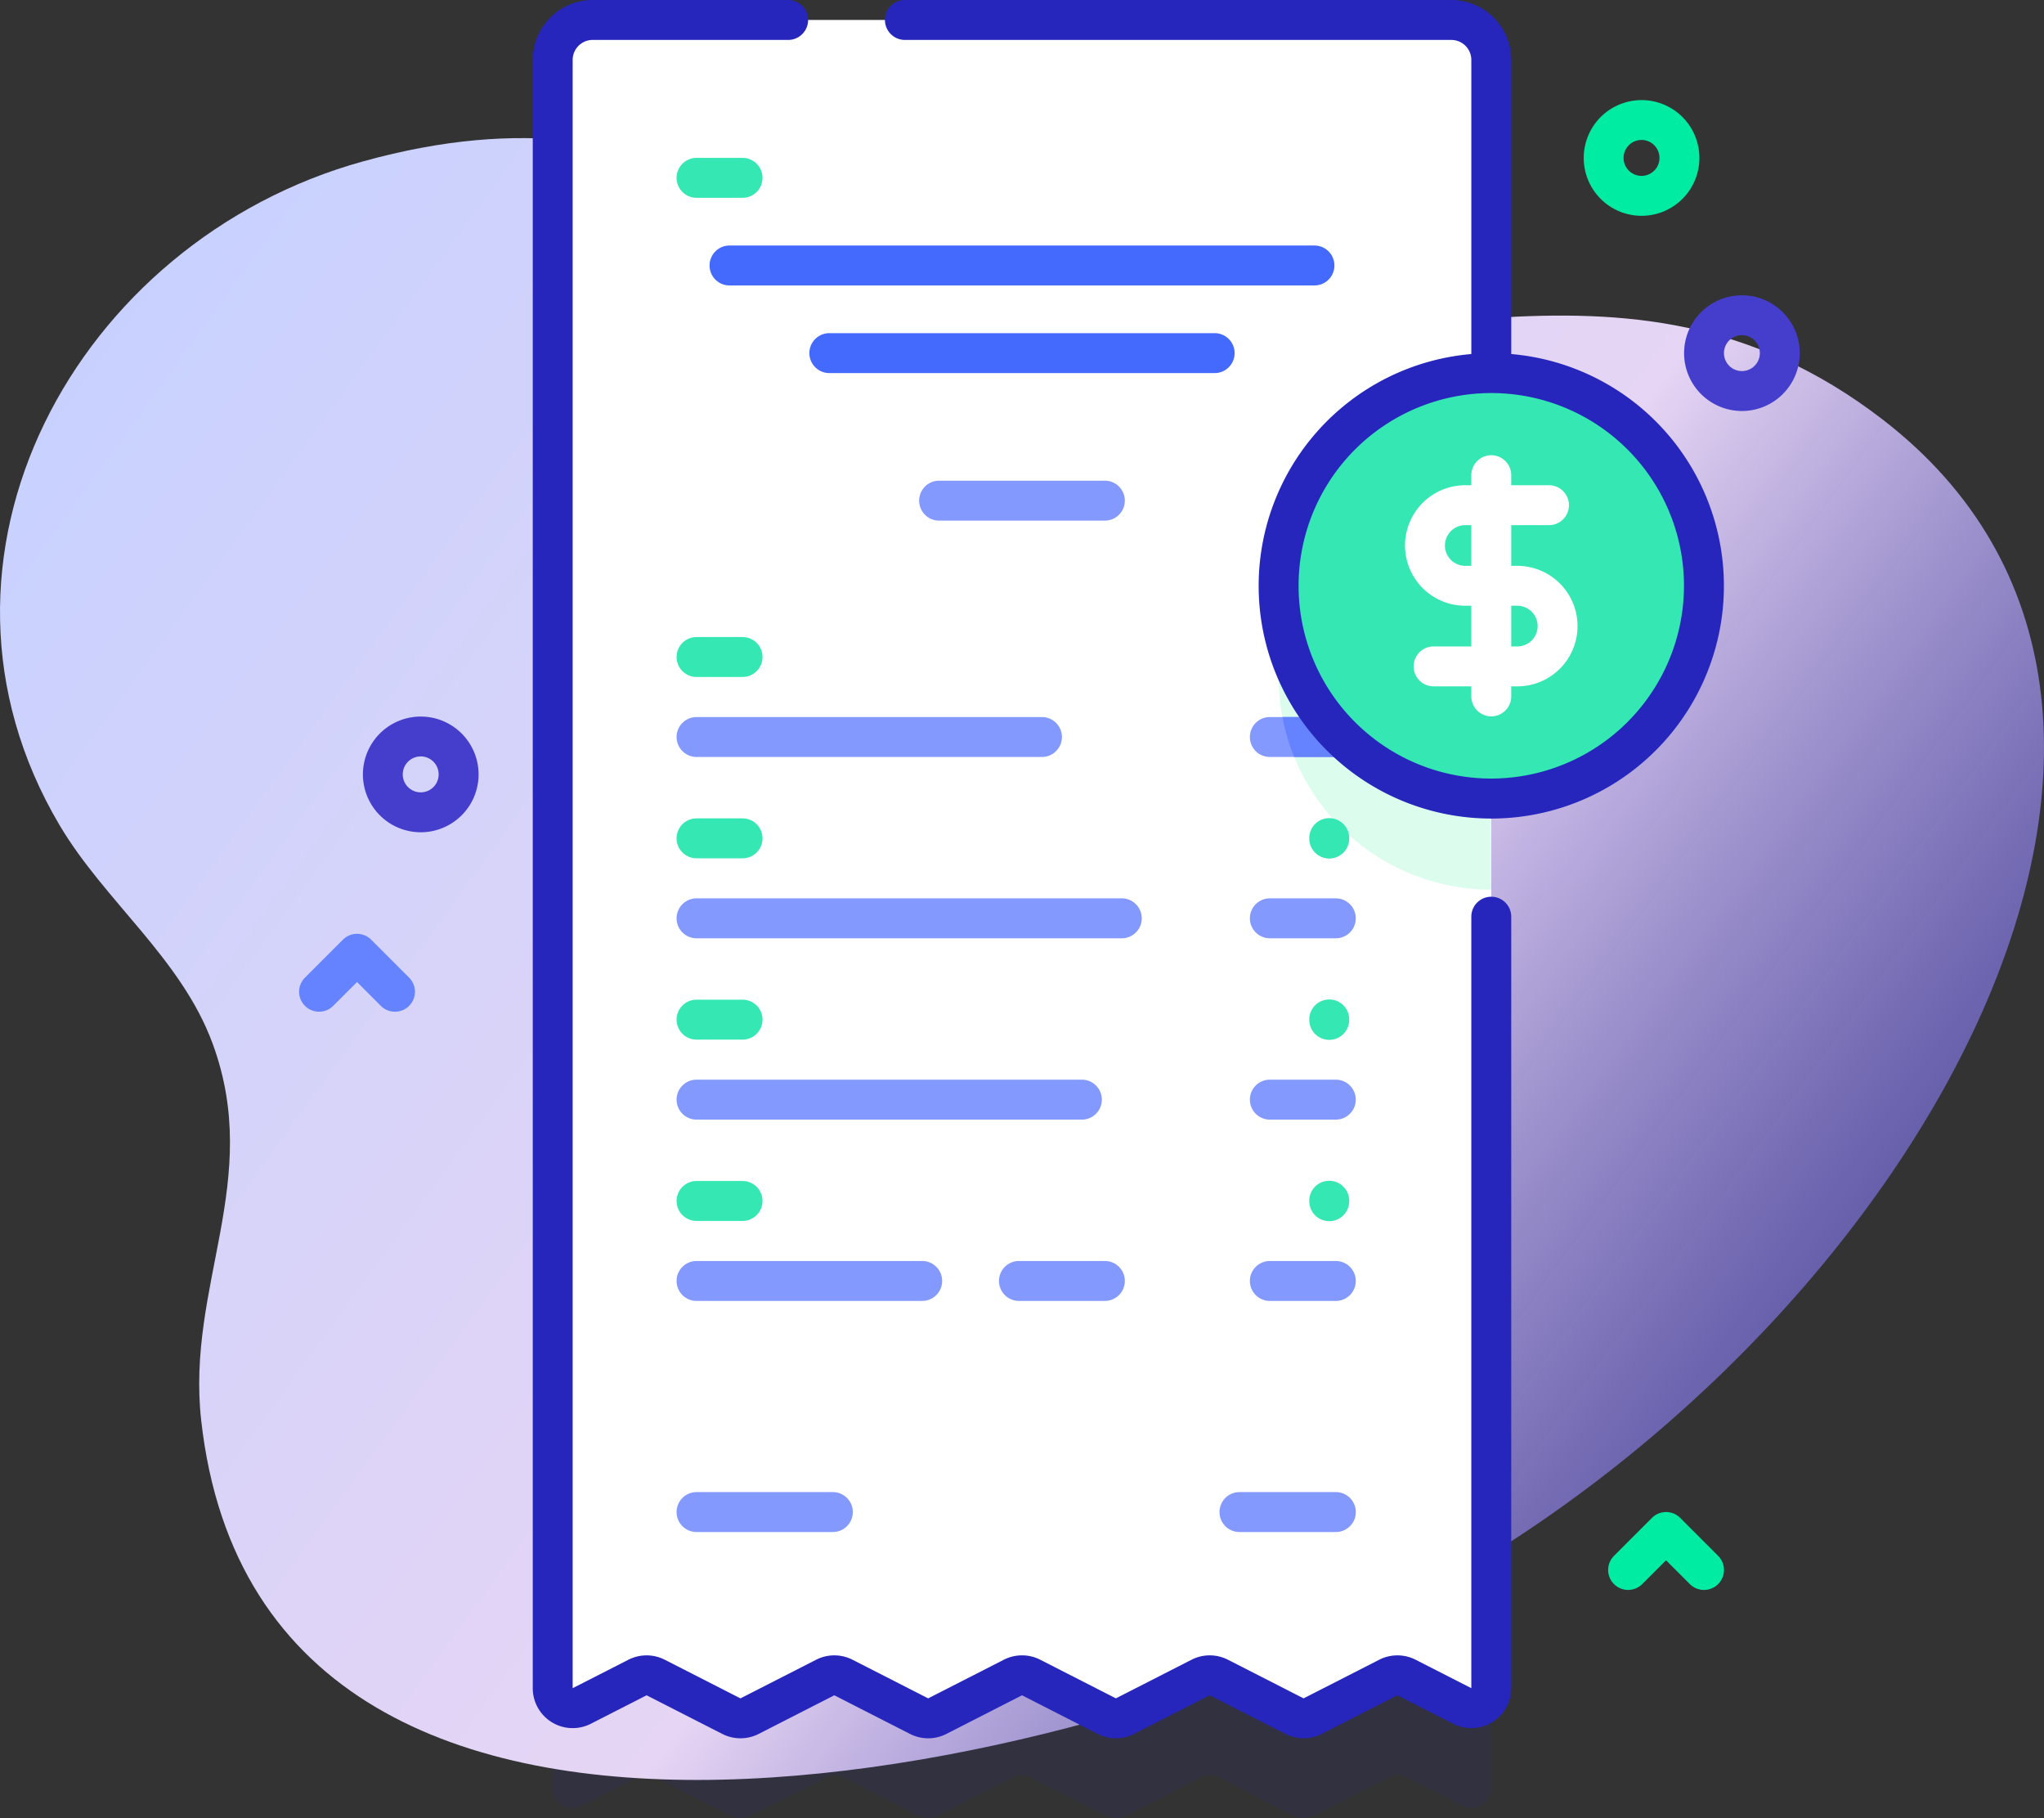 <svg xmlns="http://www.w3.org/2000/svg" xmlns:xlink="http://www.w3.org/1999/xlink" width="226.205" height="201.161" viewBox="0 0 226.205 201.161">
  <rect x="0" y="0" width="226.205" height="201.161" fill="#333333" stroke="none"/>
  <defs>
    <linearGradient id="linear-gradient" x1="-0.018" y1="0.219" x2="0.91" y2="0.774" gradientUnits="objectBoundingBox">
      <stop offset="0" stop-color="#c6d1ff"/>
      <stop offset="0.583" stop-color="#e6d5f4"/>
      <stop offset="0.997" stop-color="#453ecc" stop-opacity="0.58"/>
      <stop offset="1" stop-color="#ffd9ec"/>
    </linearGradient>
  </defs>
  <g id="bill" transform="translate(0 -28.343)">
    <path id="Tracé_12547" data-name="Tracé 12547" d="M242.32,97.411h0V62.758A4.417,4.417,0,0,0,237.9,58.34H142.868a4.417,4.417,0,0,0-4.418,4.418V242.913a2.207,2.207,0,0,0,3.212,1.966l6.172-3.15a2.209,2.209,0,0,1,2.01,0l8.377,4.277a2.209,2.209,0,0,0,2.01,0l8.381-4.277a2.2,2.2,0,0,1,2.006,0L179,246.006a2.2,2.2,0,0,0,2.006,0l8.381-4.277a2.209,2.209,0,0,1,2.01,0l8.377,4.277a2.209,2.209,0,0,0,2.01,0l8.377-4.277a2.2,2.2,0,0,1,2.006,0l8.381,4.277a2.2,2.2,0,0,0,2.006,0l8.377-4.277a2.209,2.209,0,0,1,2.01,0l6.168,3.15a2.208,2.208,0,0,0,3.212-1.97V144.48h0a23.535,23.535,0,1,0,0-47.069Z" transform="translate(-77.282 -16.744)" fill="#2626bc" opacity="0.1"/>
    <g id="Groupe_2832" data-name="Groupe 2832" transform="translate(0 28.343)">
      <g id="Groupe_2790" data-name="Groupe 2790" transform="translate(0 15.28)">
        <path id="Tracé_12548" data-name="Tracé 12548" d="M208.3,94.026c-28.9-22.22-56.934-4.111-88.2-10.514C88.6,77.063,76.057,55.589,40.187,65.5,8.411,74.282-10.869,109.484,6.6,138.956c4.978,8.4,13.458,14.734,16.923,24.131,5.59,15.159-2.919,26.8-1.259,41.694,6.9,61.9,101.427,37.922,136.21,18.664C213.023,193.243,249.926,126.028,208.3,94.026Z" transform="translate(0 -62.928)" fill="url(#linear-gradient)"/>
      </g>
      <g id="Groupe_2831" data-name="Groupe 2831" transform="translate(58.958)">
        <g id="Groupe_2791" data-name="Groupe 2791" transform="translate(0 0)">
          <path id="Tracé_12549" data-name="Tracé 12549" d="M242.319,37.758V217.909a2.208,2.208,0,0,1-3.212,1.97l-6.168-3.15a2.209,2.209,0,0,0-2.01,0l-8.377,4.277a2.2,2.2,0,0,1-2.006,0l-8.381-4.277a2.2,2.2,0,0,0-2.006,0l-8.377,4.277a2.209,2.209,0,0,1-2.01,0l-8.377-4.277a2.209,2.209,0,0,0-2.01,0L181,221.006a2.2,2.2,0,0,1-2.006,0l-8.381-4.277a2.2,2.2,0,0,0-2.006,0l-8.381,4.277a2.209,2.209,0,0,1-2.01,0l-8.377-4.277a2.209,2.209,0,0,0-2.01,0l-6.172,3.15a2.207,2.207,0,0,1-3.212-1.966V37.758a4.417,4.417,0,0,1,4.418-4.418H237.9a4.417,4.417,0,0,1,4.418,4.418Z" transform="translate(-136.24 -31.132)" fill="#fff"/>
          <path id="Tracé_12550" data-name="Tracé 12550" d="M343.815,144.6v47.07a23.535,23.535,0,0,1,0-47.07Z" transform="translate(-237.736 -93.237)" fill="#dcfdee"/>
          <path id="Tracé_12551" data-name="Tracé 12551" d="M197.985,220.666a4.418,4.418,0,0,1-2.008-.481l-8.379-4.277-8.379,4.277a4.433,4.433,0,0,1-4.016,0l-8.379-4.277-8.379,4.277a4.432,4.432,0,0,1-4.016,0l-8.381-4.277-6.172,3.15a4.418,4.418,0,0,1-6.427-3.935V34.97a6.635,6.635,0,0,1,6.627-6.627h21.637a2.209,2.209,0,1,1,0,4.418H140.075a2.212,2.212,0,0,0-2.209,2.209V215.122l6.172-3.15a4.432,4.432,0,0,1,4.016,0l8.381,4.277,8.379-4.277a4.429,4.429,0,0,1,4.017,0l8.378,4.276,8.379-4.277a4.429,4.429,0,0,1,4.017,0l8.378,4.276,8.377-4.276a4.431,4.431,0,0,1,4.017,0l8.378,4.277,8.376-4.276a4.431,4.431,0,0,1,4.017,0l6.169,3.149V129.765a2.209,2.209,0,0,1,4.418,0v85.356a4.418,4.418,0,0,1-6.427,3.935l-6.169-3.149-8.376,4.276a4.428,4.428,0,0,1-4.018,0l-8.377-4.276-8.377,4.276a4.414,4.414,0,0,1-2.009.482Z" transform="translate(-133.448 -28.343)" fill="#2626bc"/>
        </g>
        <g id="Groupe_2824" data-name="Groupe 2824" transform="translate(15.919 70.456)">
          <g id="Groupe_2794" data-name="Groupe 2794" transform="translate(0 0.026)">
            <g id="Groupe_2792" data-name="Groupe 2792" transform="translate(0 8.85)">
              <path id="Tracé_12552" data-name="Tracé 12552" d="M209.914,212.322H171.689a2.209,2.209,0,0,1,0-4.418h38.225a2.209,2.209,0,0,1,0,4.418Z" transform="translate(-169.48 -207.904)" fill="#8399fe"/>
            </g>
            <g id="Groupe_2793" data-name="Groupe 2793">
              <path id="Tracé_12553" data-name="Tracé 12553" d="M176.779,192.291h-5.09a2.209,2.209,0,0,1,0-4.418h5.09a2.209,2.209,0,0,1,0,4.418Z" transform="translate(-169.48 -187.873)" fill="#35e7b3"/>
            </g>
          </g>
          <g id="Groupe_2797" data-name="Groupe 2797" transform="translate(0 20.087)">
            <g id="Groupe_2795" data-name="Groupe 2795" transform="translate(0 8.85)">
              <path id="Tracé_12554" data-name="Tracé 12554" d="M218.75,257.73H171.689a2.209,2.209,0,0,1,0-4.418H218.75a2.209,2.209,0,1,1,0,4.418Z" transform="translate(-169.48 -253.312)" fill="#8399fe"/>
            </g>
            <g id="Groupe_2796" data-name="Groupe 2796">
              <path id="Tracé_12555" data-name="Tracé 12555" d="M176.779,237.7h-5.09a2.209,2.209,0,1,1,0-4.418h5.09a2.209,2.209,0,0,1,0,4.418Z" transform="translate(-169.48 -233.28)" fill="#35e7b3"/>
            </g>
          </g>
          <g id="Groupe_2800" data-name="Groupe 2800" transform="translate(0 40.148)">
            <g id="Groupe_2798" data-name="Groupe 2798" transform="translate(0 8.85)">
              <path id="Tracé_12556" data-name="Tracé 12556" d="M214.332,303.137H171.689a2.209,2.209,0,1,1,0-4.418h42.643a2.209,2.209,0,0,1,0,4.418Z" transform="translate(-169.48 -298.719)" fill="#8399fe"/>
            </g>
            <g id="Groupe_2799" data-name="Groupe 2799">
              <path id="Tracé_12557" data-name="Tracé 12557" d="M176.779,283.105h-5.09a2.209,2.209,0,1,1,0-4.418h5.09a2.209,2.209,0,0,1,0,4.418Z" transform="translate(-169.48 -278.687)" fill="#35e7b3"/>
            </g>
          </g>
          <g id="Groupe_2804" data-name="Groupe 2804" transform="translate(0 60.209)">
            <g id="Groupe_2801" data-name="Groupe 2801" transform="translate(0 8.85)">
              <path id="Tracé_12558" data-name="Tracé 12558" d="M196.66,348.545H171.689a2.209,2.209,0,1,1,0-4.418H196.66a2.209,2.209,0,1,1,0,4.418Z" transform="translate(-169.48 -344.127)" fill="#8399fe"/>
            </g>
            <g id="Groupe_2802" data-name="Groupe 2802" transform="translate(35.68 8.85)">
              <path id="Tracé_12559" data-name="Tracé 12559" d="M261.957,348.545h-9.508a2.209,2.209,0,0,1,0-4.418h9.508a2.209,2.209,0,1,1,0,4.418Z" transform="translate(-250.24 -344.127)" fill="#8399fe"/>
            </g>
            <g id="Groupe_2803" data-name="Groupe 2803">
              <path id="Tracé_12560" data-name="Tracé 12560" d="M176.779,328.513h-5.09a2.209,2.209,0,1,1,0-4.418h5.09a2.209,2.209,0,1,1,0,4.418Z" transform="translate(-169.48 -324.095)" fill="#35e7b3"/>
            </g>
          </g>
          <g id="Groupe_2815" data-name="Groupe 2815" transform="translate(63.45 8.874)">
            <g id="Groupe_2806" data-name="Groupe 2806" transform="translate(0 0.002)">
              <g id="Groupe_2805" data-name="Groupe 2805">
                <path id="Tracé_12561" data-name="Tracé 12561" d="M322.6,212.322h-7.3a2.209,2.209,0,0,1,0-4.418h7.3a2.209,2.209,0,1,1,0,4.418Z" transform="translate(-313.096 -207.904)" fill="#8399fe"/>
              </g>
            </g>
            <g id="Groupe_2808" data-name="Groupe 2808" transform="translate(3.589)">
              <g id="Groupe_2807" data-name="Groupe 2807">
                <path id="Tracé_12562" data-name="Tracé 12562" d="M329.349,210.109a2.207,2.207,0,0,1-2.209,2.209h-4.617a23.574,23.574,0,0,1-1.3-4.418h5.92A2.21,2.21,0,0,1,329.349,210.109Z" transform="translate(-321.22 -207.9)" fill="#6583fe"/>
              </g>
            </g>
            <g id="Groupe_2810" data-name="Groupe 2810" transform="translate(0 20.063)">
              <g id="Groupe_2809" data-name="Groupe 2809">
                <path id="Tracé_12563" data-name="Tracé 12563" d="M322.6,257.73h-7.3a2.209,2.209,0,0,1,0-4.418h7.3a2.209,2.209,0,1,1,0,4.418Z" transform="translate(-313.096 -253.312)" fill="#8399fe"/>
              </g>
            </g>
            <g id="Groupe_2812" data-name="Groupe 2812" transform="translate(0 40.124)">
              <g id="Groupe_2811" data-name="Groupe 2811">
                <path id="Tracé_12564" data-name="Tracé 12564" d="M322.6,303.137h-7.3a2.209,2.209,0,0,1,0-4.418h7.3a2.209,2.209,0,1,1,0,4.418Z" transform="translate(-313.096 -298.719)" fill="#8399fe"/>
              </g>
            </g>
            <g id="Groupe_2814" data-name="Groupe 2814" transform="translate(0 60.186)">
              <g id="Groupe_2813" data-name="Groupe 2813">
                <path id="Tracé_12565" data-name="Tracé 12565" d="M322.6,348.545h-7.3a2.209,2.209,0,0,1,0-4.418h7.3a2.209,2.209,0,1,1,0,4.418Z" transform="translate(-313.096 -344.127)" fill="#8399fe"/>
              </g>
            </g>
          </g>
          <g id="Groupe_2816" data-name="Groupe 2816" transform="translate(70.018 60.184)">
            <path id="Tracé_12566" data-name="Tracé 12566" d="M330.17,328.506a2.209,2.209,0,0,1-2.209-2.209v-.051a2.209,2.209,0,0,1,4.418,0v.051A2.209,2.209,0,0,1,330.17,328.506Z" transform="translate(-327.961 -324.037)" fill="#35e7b3"/>
          </g>
          <g id="Groupe_2818" data-name="Groupe 2818" transform="translate(60.084 94.628)">
            <g id="Groupe_2817" data-name="Groupe 2817">
              <path id="Tracé_12567" data-name="Tracé 12567" d="M318.35,406.418H307.685a2.209,2.209,0,1,1,0-4.418H318.35a2.209,2.209,0,1,1,0,4.418Z" transform="translate(-305.476 -402)" fill="#8399fe"/>
            </g>
          </g>
          <g id="Groupe_2820" data-name="Groupe 2820" transform="translate(0 94.628)">
            <g id="Groupe_2819" data-name="Groupe 2819">
              <path id="Tracé_12568" data-name="Tracé 12568" d="M186.773,406.418H171.69a2.209,2.209,0,1,1,0-4.418h15.083a2.209,2.209,0,1,1,0,4.418Z" transform="translate(-169.481 -402)" fill="#8399fe"/>
            </g>
          </g>
          <g id="Groupe_2821" data-name="Groupe 2821" transform="translate(70.018 40.123)">
            <path id="Tracé_12569" data-name="Tracé 12569" d="M330.17,283.1a2.209,2.209,0,0,1-2.209-2.209v-.051a2.209,2.209,0,0,1,4.418,0v.051A2.209,2.209,0,0,1,330.17,283.1Z" transform="translate(-327.961 -278.63)" fill="#35e7b3"/>
          </g>
          <g id="Groupe_2822" data-name="Groupe 2822" transform="translate(70.018 20.062)">
            <path id="Tracé_12570" data-name="Tracé 12570" d="M330.17,237.692a2.209,2.209,0,0,1-2.209-2.209v-.051a2.209,2.209,0,1,1,4.418,0v.051A2.209,2.209,0,0,1,330.17,237.692Z" transform="translate(-327.961 -233.223)" fill="#35e7b3"/>
          </g>
          <g id="Groupe_2823" data-name="Groupe 2823" transform="translate(70.018 0)">
            <path id="Tracé_12571" data-name="Tracé 12571" d="M330.17,192.284a2.209,2.209,0,0,1-2.209-2.209v-.051a2.209,2.209,0,1,1,4.418,0v.051A2.209,2.209,0,0,1,330.17,192.284Z" transform="translate(-327.961 -187.815)" fill="#35e7b3"/>
          </g>
        </g>
        <g id="Groupe_2826" data-name="Groupe 2826" transform="translate(38.978)">
          <g id="Groupe_2825" data-name="Groupe 2825">
            <path id="Tracé_12583" data-name="Tracé 12583" d="M23.535,0A23.535,23.535,0,1,1,0,23.535,23.535,23.535,0,0,1,23.535,0Z" transform="translate(43.567 41.278)" fill="#35e7b3"/>
            <path id="Tracé_12572" data-name="Tracé 12572" d="M290.984,67.514V34.97a6.635,6.635,0,0,0-6.627-6.627H223.882a2.209,2.209,0,1,0,0,4.418h60.474a2.212,2.212,0,0,1,2.209,2.209V67.514a25.744,25.744,0,1,0,4.418,0Zm-2.209,46.968A21.326,21.326,0,1,1,310.1,93.156,21.35,21.35,0,0,1,288.774,114.482Z" transform="translate(-221.673 -28.343)" fill="#2626bc"/>
          </g>
          <path id="Tracé_12573" data-name="Tracé 12573" d="M364.371,154.584h-.67v-4.5h4.177a2.209,2.209,0,0,0,0-4.418H363.7v-1.111a2.209,2.209,0,1,0-4.418,0v1.111h-.67a6.667,6.667,0,0,0,0,13.334h.67v4.5h-4.176a2.209,2.209,0,1,0,0,4.418h4.176v1.111a2.209,2.209,0,1,0,4.418,0v-1.111h.67a6.667,6.667,0,0,0,0-13.334Zm-5.758,0a2.249,2.249,0,0,1,0-4.5h.67v4.5Zm5.758,8.916h-.67V159h.67a2.249,2.249,0,0,1,0,4.5Z" transform="translate(-294.391 -91.98)" fill="#fff"/>
        </g>
        <g id="Groupe_2827" data-name="Groupe 2827" transform="translate(42.763 53.183)">
          <path id="Tracé_12574" data-name="Tracé 12574" d="M250.793,153.137H232.449a2.209,2.209,0,0,1,0-4.418h18.344a2.209,2.209,0,0,1,0,4.418Z" transform="translate(-230.24 -148.719)" fill="#8399fe"/>
        </g>
        <g id="Groupe_2828" data-name="Groupe 2828" transform="translate(30.614 36.86)">
          <path id="Tracé_12575" data-name="Tracé 12575" d="M247.592,116.192H204.949a2.209,2.209,0,0,1,0-4.418h42.643a2.209,2.209,0,0,1,0,4.418Z" transform="translate(-202.74 -111.774)" fill="#4369fd"/>
        </g>
        <g id="Groupe_2829" data-name="Groupe 2829" transform="translate(19.568 27.164)">
          <path id="Tracé_12576" data-name="Tracé 12576" d="M244.682,94.246H179.949a2.209,2.209,0,0,1,0-4.418h64.733a2.209,2.209,0,1,1,0,4.418Z" transform="translate(-177.74 -89.828)" fill="#4369fd"/>
        </g>
        <g id="Groupe_2830" data-name="Groupe 2830" transform="translate(15.919 17.469)">
          <path id="Tracé_12577" data-name="Tracé 12577" d="M176.779,72.3h-5.09a2.209,2.209,0,0,1,0-4.418h5.09a2.209,2.209,0,0,1,0,4.418Z" transform="translate(-169.48 -67.883)" fill="#35e7b3"/>
        </g>
      </g>
      <path id="Tracé_12578" data-name="Tracé 12578" d="M403.09,66.2a6.4,6.4,0,1,1,4.53-1.873A6.388,6.388,0,0,1,403.09,66.2Zm0-8.39a1.987,1.987,0,1,0,1.406.581A1.98,1.98,0,0,0,403.091,57.806Z" transform="translate(-221.428 -42.324)" fill="#00eca2"/>
      <path id="Tracé_12579" data-name="Tracé 12579" d="M428.228,115.087a6.4,6.4,0,1,1,4.529-1.873A6.386,6.386,0,0,1,428.228,115.087Zm0-8.39a1.986,1.986,0,1,0,1.406.581A1.981,1.981,0,0,0,428.228,106.7Z" transform="translate(-235.458 -69.615)" fill="#453ecc"/>
      <path id="Tracé_12580" data-name="Tracé 12580" d="M97.289,220.58a6.4,6.4,0,1,1,4.53-1.873A6.387,6.387,0,0,1,97.289,220.58Zm0-8.39a1.987,1.987,0,1,0,1.406.581A1.981,1.981,0,0,0,97.289,212.189Z" transform="translate(-50.732 -128.5)" fill="#453ecc"/>
      <path id="Tracé_12581" data-name="Tracé 12581" d="M85.536,270.816a2.2,2.2,0,0,1-1.562-.647l-2.635-2.635L78.7,270.169a2.209,2.209,0,0,1-3.124-3.124l4.2-4.2a2.21,2.21,0,0,1,3.124,0l4.2,4.2a2.209,2.209,0,0,1-1.562,3.771Z" transform="translate(-41.827 -158.881)" fill="#6583fe"/>
      <path id="Tracé_12582" data-name="Tracé 12582" d="M413.426,415.616a2.2,2.2,0,0,1-1.562-.647l-2.635-2.635-2.635,2.635a2.209,2.209,0,0,1-3.124-3.124l4.2-4.2a2.21,2.21,0,0,1,3.124,0l4.2,4.2a2.209,2.209,0,0,1-1.562,3.771Z" transform="translate(-224.853 -239.708)" fill="#00eca2"/>
    </g>
  </g>
</svg>
